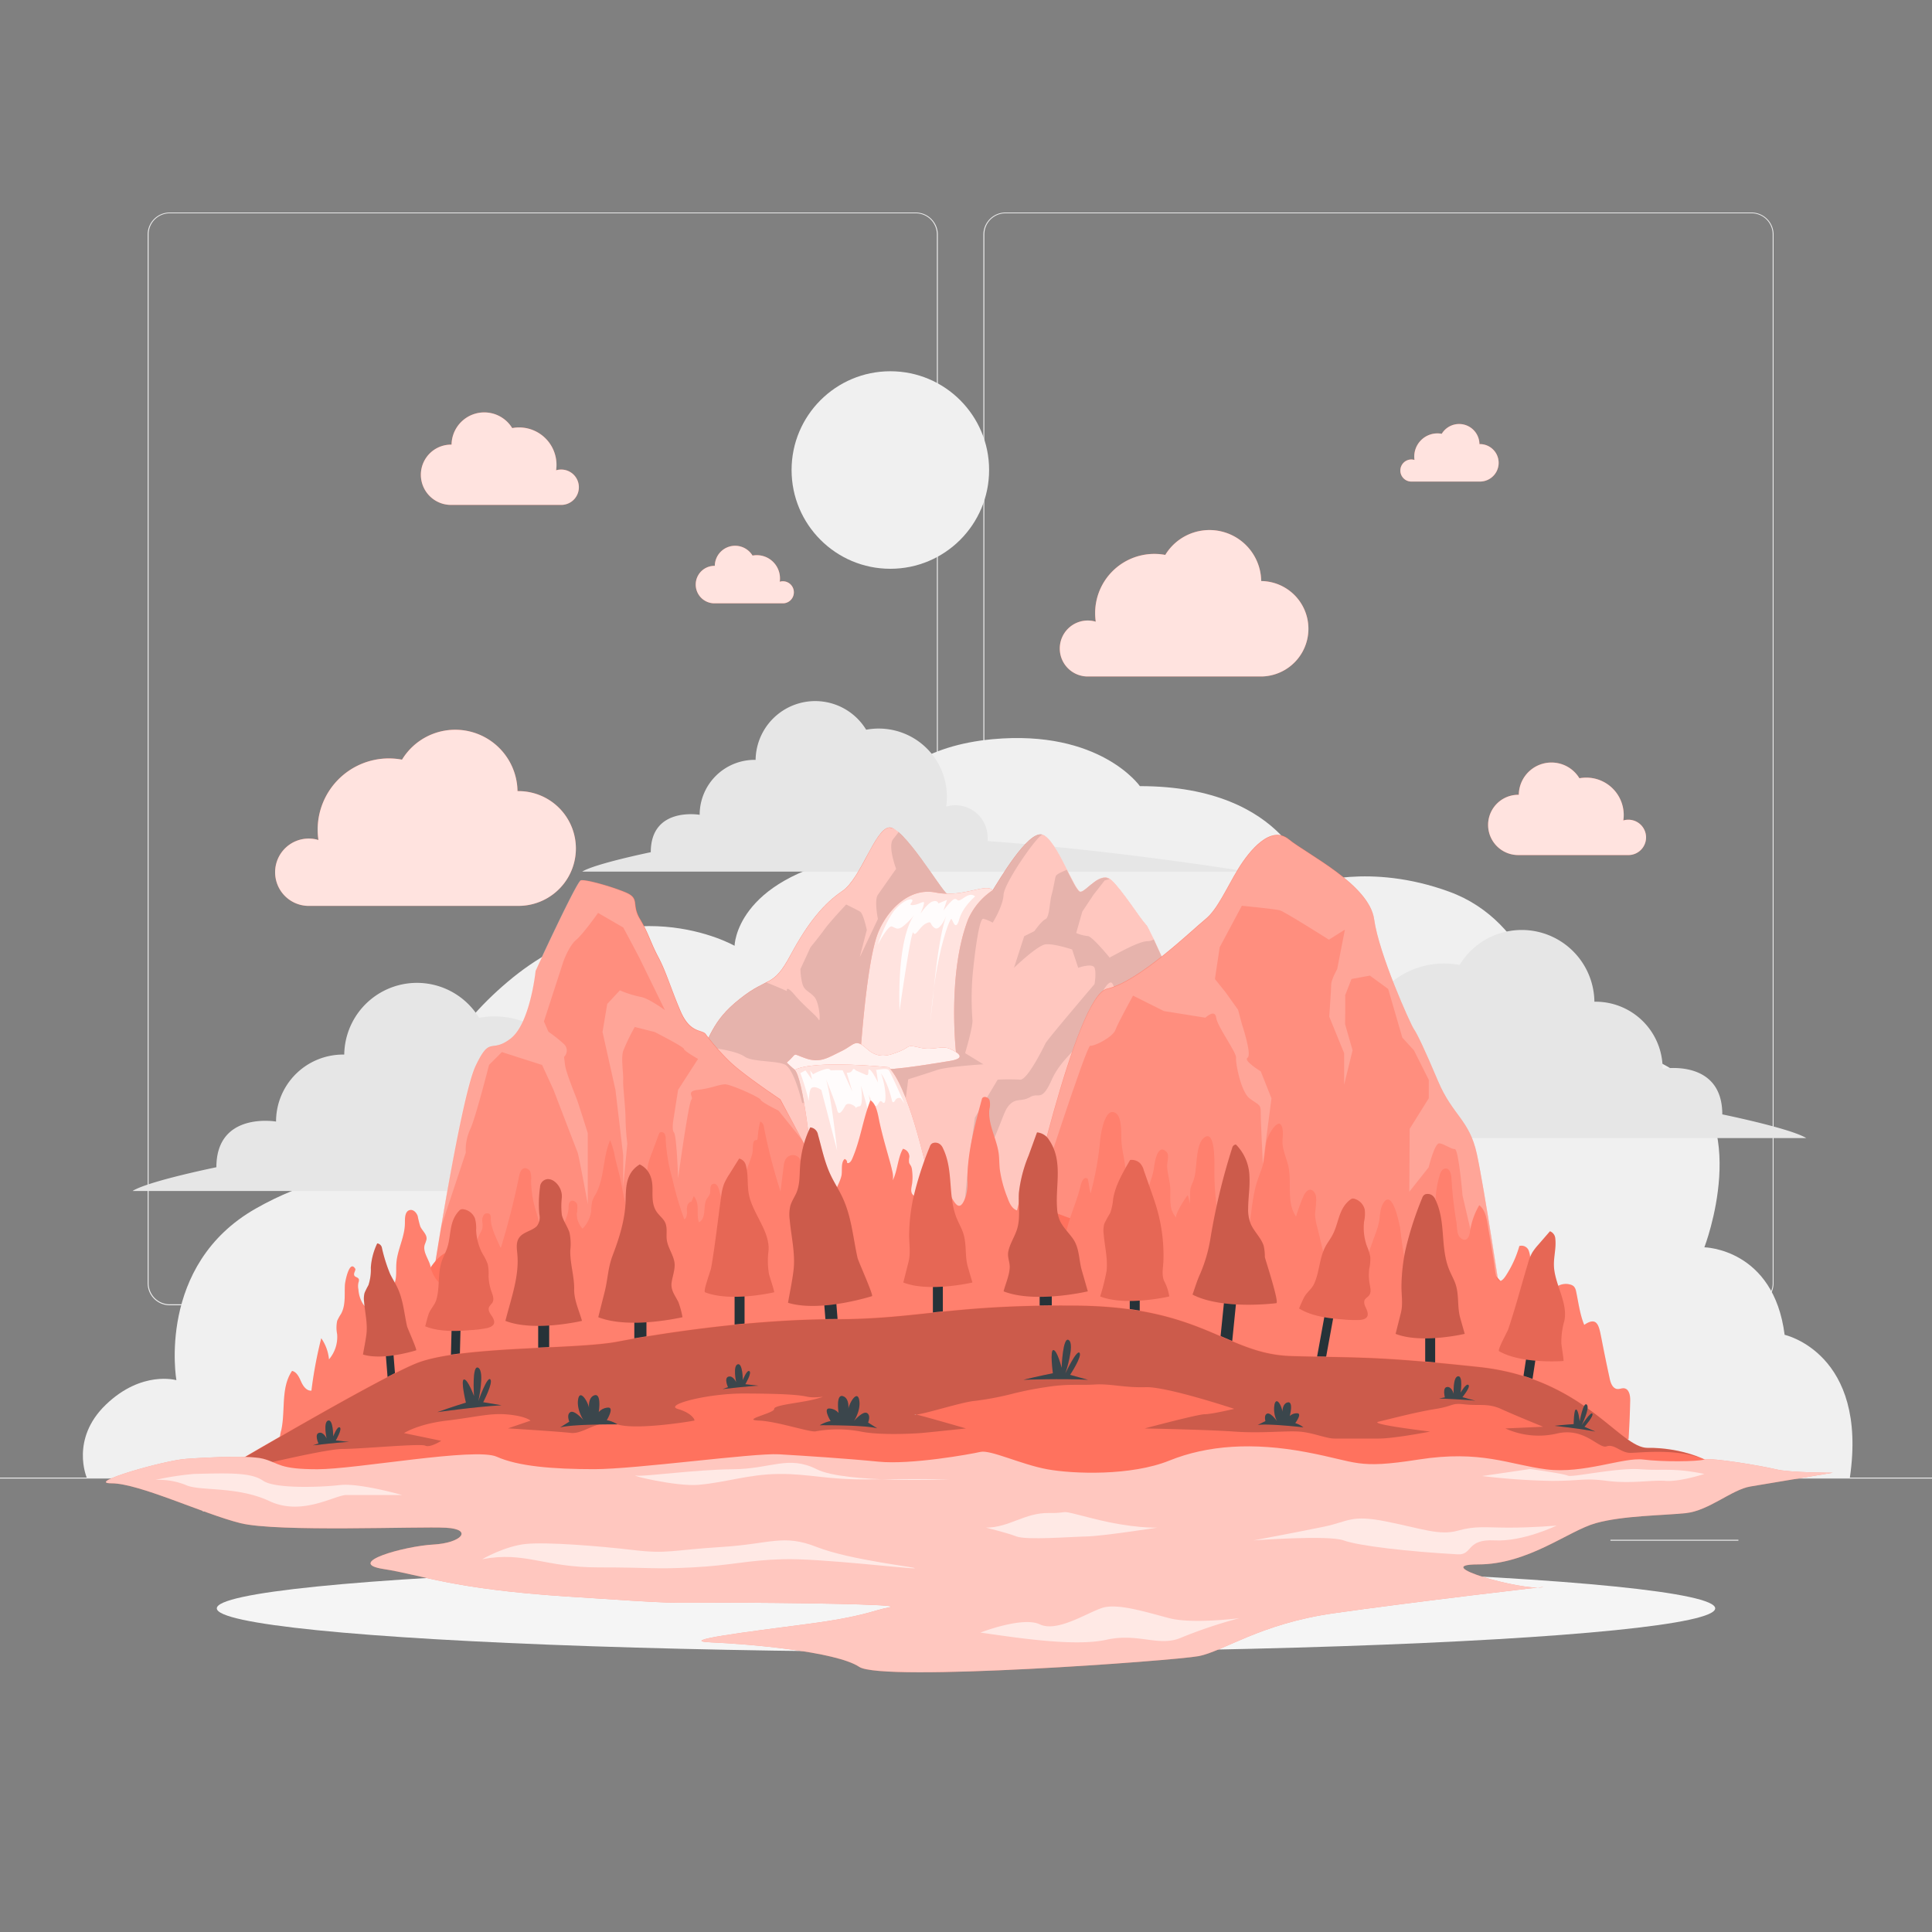 <svg xmlns="http://www.w3.org/2000/svg" viewBox="0 0 500 500"><rect x="0" y="0" width="500" height="500" fill="#808080" stroke="none"/><g id="freepik--background-complete--inject-34"><rect y="382.4" width="500" height="0.25" style="fill:#ebebeb"></rect><rect x="416.78" y="398.49" width="33.12" height="0.25" style="fill:#ebebeb"></rect><rect x="322.53" y="401.21" width="8.69" height="0.25" style="fill:#ebebeb"></rect><rect x="396.59" y="389.21" width="19.19" height="0.25" style="fill:#ebebeb"></rect><rect x="52.46" y="390.89" width="43.19" height="0.25" style="fill:#ebebeb"></rect><rect x="104.56" y="390.89" width="6.33" height="0.25" style="fill:#ebebeb"></rect><rect x="131.47" y="395.11" width="93.68" height="0.25" style="fill:#ebebeb"></rect><path d="M237,337.8H43.91a5.71,5.71,0,0,1-5.7-5.71V60.66A5.71,5.71,0,0,1,43.91,55H237a5.71,5.71,0,0,1,5.71,5.71V332.09A5.71,5.71,0,0,1,237,337.8ZM43.91,55.2a5.46,5.46,0,0,0-5.45,5.46V332.09a5.46,5.46,0,0,0,5.45,5.46H237a5.47,5.47,0,0,0,5.46-5.46V60.66A5.47,5.47,0,0,0,237,55.2Z" style="fill:#ebebeb"></path><path d="M453.31,337.8H260.21a5.72,5.72,0,0,1-5.71-5.71V60.66A5.72,5.72,0,0,1,260.21,55h193.1A5.71,5.71,0,0,1,459,60.66V332.09A5.71,5.71,0,0,1,453.31,337.8ZM260.21,55.2a5.47,5.47,0,0,0-5.46,5.46V332.09a5.47,5.47,0,0,0,5.46,5.46h193.1a5.47,5.47,0,0,0,5.46-5.46V60.66a5.47,5.47,0,0,0-5.46-5.46Z" style="fill:#ebebeb"></path><path d="M295,203.45c38.72,0,44,25.36,44,25.36s15.36-5.64,36.16,2,26.69,31.54,27.18,43.07c0,0,10.44-9.35,31,3.2s7.75,45.72,7.75,45.72,17.93.3,20.77,22.65c0,0,21.62,4.73,16.88,37H22.47s-4.37-10,4.94-18.94,18.24-6.32,18.24-6.32-5.24-29.81,20.6-44.45,41.47-6.22,41.47-6.22-6.5-27,23.75-52.5,58.64-9.25,58.64-9.25.18-17,30.47-23c0,0,1.51-27.27,36.33-30.47C284.73,188.75,295,203.45,295,203.45Z" style="fill:#f0f0f0"></path><path d="M445.73,288.4c0-14.49-15.44-11.81-15.44-11.81a17.35,17.35,0,0,0-17.35-17.35l-.31,0a18.81,18.81,0,0,0-34.89-9.51,21.48,21.48,0,0,0-25.5,21.16,21.42,21.42,0,0,0,.23,3.12,10.16,10.16,0,0,0-13.09,9.74,10.55,10.55,0,0,0,.07,1.13c-41.2,3-82,9.65-82,9.65h210C463.37,292,445.73,288.4,445.73,288.4Z" style="fill:#e6e6e6"></path><path d="M56,302.08c0-14.5,15.44-11.82,15.44-11.82a17.34,17.34,0,0,1,17.34-17.34h.31a18.82,18.82,0,0,1,34.9-9.51,21.53,21.53,0,0,1,25.5,21.16,21.42,21.42,0,0,1-.23,3.12,10.41,10.41,0,0,1,2.92-.43,10.17,10.17,0,0,1,10.17,10.17,10.57,10.57,0,0,1-.07,1.14c41.2,2.95,82,9.65,82,9.65H34.31C38.33,305.68,56,302.08,56,302.08Z" style="fill:#e6e6e6"></path><path d="M168.42,220.55c0-11.88,12.65-9.68,12.65-9.68a14.22,14.22,0,0,1,14.22-14.22h.26a15.43,15.43,0,0,1,28.61-7.8,17.39,17.39,0,0,1,3.25-.3,17.65,17.65,0,0,1,17.65,17.65,18,18,0,0,1-.19,2.56,8.25,8.25,0,0,1,2.4-.36,8.34,8.34,0,0,1,8.33,8.34c0,.32,0,.63,0,.93,33.77,2.42,67.22,7.91,67.22,7.91H150.66C154,223.51,168.42,220.55,168.42,220.55Z" style="fill:#e6e6e6"></path><circle cx="230.42" cy="121.64" r="25.56" style="fill:#f0f0f0"></circle></g><g id="freepik--Shadow--inject-34"><ellipse id="freepik--path--inject-34" cx="250" cy="416.24" rx="193.89" ry="11.32" style="fill:#f5f5f5"></ellipse></g><g id="freepik--Clouds--inject-34"><path d="M149.81,126.09a4.57,4.57,0,0,0-4.58-4.57,4.42,4.42,0,0,0-1.31.19,9.32,9.32,0,0,0,.1-1.4,9.68,9.68,0,0,0-9.68-9.69,9.43,9.43,0,0,0-1.78.17,8.47,8.47,0,0,0-15.7,4.28h-.14a7.8,7.8,0,1,0,0,15.6h28.64A4.56,4.56,0,0,0,149.81,126.09Z" style="fill:#FF725E"></path><path d="M426,216.71a4.58,4.58,0,0,0-4.57-4.57,4.79,4.79,0,0,0-1.32.19,9.13,9.13,0,0,0,.11-1.4,9.68,9.68,0,0,0-9.69-9.68,10.43,10.43,0,0,0-1.78.16,8.46,8.46,0,0,0-15.69,4.28h-.14a7.8,7.8,0,0,0,0,15.6h28.64A4.57,4.57,0,0,0,426,216.71Z" style="fill:#FF725E"></path><path d="M274.27,167.82a7.24,7.24,0,0,1,7.24-7.23,7.4,7.4,0,0,1,2.07.3,16.11,16.11,0,0,1-.16-2.22,15.32,15.32,0,0,1,15.32-15.32,15.52,15.52,0,0,1,2.83.26,13.39,13.39,0,0,1,24.83,6.77h.22a12.35,12.35,0,0,1,0,24.69H281.3A7.23,7.23,0,0,1,274.27,167.82Z" style="fill:#FF725E"></path><path d="M71.2,225.73a8.7,8.7,0,0,1,11.21-8.34,18.14,18.14,0,0,1-.2-2.67,18.43,18.43,0,0,1,18.44-18.44,18,18,0,0,1,3.39.32,16.12,16.12,0,0,1,29.89,8.14h.26a14.85,14.85,0,1,1,0,29.7H79.66A8.7,8.7,0,0,1,71.2,225.73Z" style="fill:#FF725E"></path><path d="M205.45,153.27a2.84,2.84,0,0,0-2.84-2.84,2.81,2.81,0,0,0-.82.12,4.94,4.94,0,0,0,.07-.87,6,6,0,0,0-6-6,6.74,6.74,0,0,0-1.11.1,5.26,5.26,0,0,0-9.76,2.66h-.09a4.85,4.85,0,0,0,0,9.7h17.81A2.84,2.84,0,0,0,205.45,153.27Z" style="fill:#FF725E"></path><path d="M362.41,121.76a2.86,2.86,0,0,1,2.85-2.85,2.75,2.75,0,0,1,.81.13,6.4,6.4,0,0,1-.06-.88,6,6,0,0,1,6-6,5.8,5.8,0,0,1,1.11.11,5.26,5.26,0,0,1,9.76,2.66H383a4.85,4.85,0,0,1,0,9.7h-17.8A2.85,2.85,0,0,1,362.41,121.76Z" style="fill:#FF725E"></path><g style="opacity:0.8;isolation:isolate"><path d="M149.81,126.09a4.57,4.57,0,0,0-4.58-4.57,4.42,4.42,0,0,0-1.31.19,9.32,9.32,0,0,0,.1-1.4,9.68,9.68,0,0,0-9.68-9.69,9.43,9.43,0,0,0-1.78.17,8.47,8.47,0,0,0-15.7,4.28h-.14a7.8,7.8,0,1,0,0,15.6h28.64A4.56,4.56,0,0,0,149.81,126.09Z" style="fill:#fff"></path><path d="M426,216.71a4.58,4.58,0,0,0-4.57-4.57,4.79,4.79,0,0,0-1.32.19,9.13,9.13,0,0,0,.11-1.4,9.68,9.68,0,0,0-9.69-9.68,10.43,10.43,0,0,0-1.78.16,8.46,8.46,0,0,0-15.69,4.28h-.14a7.8,7.8,0,0,0,0,15.6h28.64A4.57,4.57,0,0,0,426,216.71Z" style="fill:#fff"></path><path d="M274.27,167.82a7.24,7.24,0,0,1,7.24-7.23,7.4,7.4,0,0,1,2.07.3,16.11,16.11,0,0,1-.16-2.22,15.32,15.32,0,0,1,15.32-15.32,15.52,15.52,0,0,1,2.83.26,13.39,13.39,0,0,1,24.83,6.77h.22a12.35,12.35,0,0,1,0,24.69H281.3A7.23,7.23,0,0,1,274.27,167.82Z" style="fill:#fff"></path><path d="M71.2,225.73a8.7,8.7,0,0,1,11.21-8.34,18.14,18.14,0,0,1-.2-2.67,18.43,18.43,0,0,1,18.44-18.44,18,18,0,0,1,3.39.32,16.12,16.12,0,0,1,29.89,8.14h.26a14.85,14.85,0,1,1,0,29.7H79.66A8.7,8.7,0,0,1,71.2,225.73Z" style="fill:#fff"></path><path d="M205.45,153.27a2.84,2.84,0,0,0-2.84-2.84,2.81,2.81,0,0,0-.82.12,4.94,4.94,0,0,0,.07-.87,6,6,0,0,0-6-6,6.74,6.74,0,0,0-1.11.1,5.26,5.26,0,0,0-9.76,2.66h-.09a4.85,4.85,0,0,0,0,9.7h17.81A2.84,2.84,0,0,0,205.45,153.27Z" style="fill:#fff"></path><path d="M362.41,121.76a2.86,2.86,0,0,1,2.85-2.85,2.75,2.75,0,0,1,.81.13,6.4,6.4,0,0,1-.06-.88,6,6,0,0,1,6-6,5.8,5.8,0,0,1,1.11.11,5.26,5.26,0,0,1,9.76,2.66H383a4.85,4.85,0,0,1,0,9.7h-17.8A2.85,2.85,0,0,1,362.41,121.76Z" style="fill:#fff"></path></g></g><g id="freepik--Island--inject-34"><path d="M256.91,230.39c1.19-1.78,9.14-15.73,12.92-14.35s8.31,14.94,9.89,14.74,5.15-5.54,7.92-3,7.46,10,8.9,11.48,10.27,22.55,10.27,22.55,6.54,37.78,11.29,41.93,3.95,21.56,6.33,25.91,8.31,24.53,8.31,24.53H137.31s16.09-42.48,19.32-49,8.51-7.21,13.48-13.41,4.78-7.73,9.33-15.57,4.55-11.79,12.06-17.73,8.51-2.77,13.06-11.27,8.74-13.45,13.45-16.62,8.35-15.82,12-16.42,13.53,16.22,15.11,17.21S256.91,230.39,256.91,230.39Z" style="fill:#FF725E"></path><path d="M332.74,354.21H137.31s16.09-42.48,19.32-49c1.94-3.93,4.61-5.74,7.51-7.89a30.76,30.76,0,0,0,6-5.52c.39-.48.74-.93,1.07-1.36a40.5,40.5,0,0,0,4.15-6.54c1-2,2.09-4.19,4.11-7.67.95-1.64,1.71-3.11,2.37-4.46,2.51-5.12,3.75-8.57,9.69-13.27a33.82,33.82,0,0,1,6.79-4.21c2.2-1.13,3.64-2.15,6.27-7.06,4.55-8.51,8.74-13.45,13.45-16.62s8.35-15.82,12-16.42a3.64,3.64,0,0,1,2.52,1.2c4.44,3.8,11.3,15.2,12.59,16,1.58,1,11.8-1,11.8-1,1.19-1.78,9.14-15.73,12.92-14.35,2.09.77,4.4,5.23,6.31,9,1.57,3.11,2.87,5.79,3.58,5.7,1.51-.19,4.79-5,7.49-3.3a2.6,2.6,0,0,1,.43.33c2.77,2.57,7.46,10,8.9,11.48a24.18,24.18,0,0,1,2.06,3.84c3.07,6.49,8.21,18.71,8.21,18.71s6.54,37.78,11.29,41.93,3.95,21.56,6.33,25.91S332.74,354.21,332.74,354.21Z" style="fill:#fff;opacity:0.6;isolation:isolate"></path><path d="M269.83,216c-1.23,0-9.94,12.47-10.1,15.52s-2.82,7.26-2.82,7.26a10.49,10.49,0,0,0-2.41-1c-1.26-.32-2.57,12-2.84,15.19a74.86,74.86,0,0,0,0,10.87c.26,1.57-1.89,8.71-1.89,8.71l4.73,2.89s-9.35.58-12,1.48-7.45,2.4-7.45,2.4l-.62,4.81-26.83,1.33s-2.07-9-4.57-10-8.36-.62-10.31-2-7.05-2.08-7.05-2.08l-3.27,2.08s-.23-.67-.56-1.72c2.51-5.12,3.75-8.57,9.69-13.27a33.82,33.82,0,0,1,6.79-4.21c2.9,1.11,5.32,2.23,5.32,2.23s-.37-1.84,2.08,1.06,5.62,5.3,6.15,6.34.26-4.23-1.06-5.81-2.72-1.59-3.21-3.7a16.07,16.07,0,0,1-.44-3.61l2.6-5.62s2.37-2.9,3.69-4.74,5.54-6.33,5.54-6.33,2.71,1.32,3.59,1.84,1.75,4.75,1.75,4.75l-1.83,7.06,4.7-9.9s-1-4.84,0-6.27,4.71-6.71,4.71-6.71-2.2-5.81-.79-7.65l1.43-1.84c4.44,3.8,11.3,15.2,12.59,16,1.58,1,11.8-1,11.8-1C258.1,228.61,266.05,214.66,269.83,216Z" style="opacity:0.1;isolation:isolate"></path><path d="M171.18,290.41a40.5,40.5,0,0,0,4.15-6.54c.94,2.58,3,4.8,3.8,7.9s.53,9.58.53,9.58l-3-5.15a9.39,9.39,0,0,0-3.83-4.43A4.39,4.39,0,0,1,171.18,290.41Z" style="opacity:0.1;isolation:isolate"></path><path d="M332.74,354.21H137.31s16.09-42.48,19.32-49c1.94-3.93,4.61-5.74,7.51-7.89,0,1.42,0,3.4,0,4.06.06,1.07-.59,2.35,0,3.83s1.57,18.31,1.57,18.31l5.26-8.62s3.92-1.41,5.17-1.95,3,3.71,4.55,5.77,2.11,6.38,2.91,10.86,3.69,5.54,4.22,8.12,7.91,6.38,9.49,6.78,5.8-.66,8.36-.8.87-4.34,1.88-7,3-31.51,3-31.51h29.16S244,323,244.09,323.49,252.36,338,252.36,338l4.55,2.33s18.22-7.33,18.75-8.13,6.33-8.43,6.6-10.35,6.85-13.38,7.64-12.81,5-2.94,11.08-6.84,6.06-4.28,6.33-4.41.79-16.22,1.31-17-4.21-9.76-6-11.87-5.32-9.76-7.65-12.66-2.95,0-5.06.53-1.32-4.22-3.43-1.85-4.74,10.82-4.94,12.62-6.66,5.84-9.33,11.84-3.4,3.23-5.54,4.49-3.4.33-5,1.65-1.84,3.16-4.22,8.7a39.16,39.16,0,0,0-3,15.76,30.73,30.73,0,0,1-2.14,10.18l-2.59-9.87.88-8.93,1.71-12.15,5.89-9.82a54.8,54.8,0,0,1,5.8,0c1.85.2,6.07-8.37,6.58-9.41s12.68-15.31,12.68-15.31.53-2.9,0-4.22-4.22,0-4.22,0l-1.58-4.75s-4.75-1.58-6.88-1.32-8.16,6.07-8.16,6.07l2.64-8.18,2.64-1.32s1.84-2.63,2.88-3.1,1.07-4.54,1.57-6.27.82-4.08,1.09-4.87c.16-.48,1.68-1.15,2.85-1.61,1.57,3.11,2.87,5.79,3.58,5.7,1.51-.19,4.79-5,7.49-3.3l-1.26.33L283,231.56l-2.9,4.36-1.58,5.54a10.23,10.23,0,0,0,3,.79c1.12,0,5.73,5.67,5.73,5.67v-.19c0,.19,7.12-4.16,9.76-4.16a3.37,3.37,0,0,0,1.58-.44c3.07,6.49,8.21,18.71,8.21,18.71s6.54,37.78,11.29,41.93,3.95,21.56,6.33,25.91S332.74,354.21,332.74,354.21Z" style="opacity:0.1;isolation:isolate"></path><path d="M256.91,230.39c-1.77-1.94-7.65,2-14.77.59s-12.83,5-15,10.68c-3.16,8.34-4.7,34.54-4.7,34.54l25-3.6s-2.37-20.65,3.15-34.77A17.66,17.66,0,0,1,256.91,230.39Z" style="fill:#FF725E"></path><path d="M256.91,230.39c-1.77-1.94-7.65,2-14.77.59s-12.83,5-15,10.68c-3.16,8.34-4.7,34.54-4.7,34.54l25-3.6s-2.37-20.65,3.15-34.77A17.66,17.66,0,0,1,256.91,230.39Z" style="fill:#fff;opacity:0.8;isolation:isolate"></path><path d="M252.36,232s-3.16,2.62-4.09,5.86-1.58.59-2,0-3.56,8-4.88,20.38,0,.66,0,.66,1.37-16.88,3.69-22.29c0,0-1.72,4.49-3.17,3.56s-.55-2-2.25-1.18-2.76,3.69-3.28,2.37-3.57,20.18-3.57,20.18-.92-18.2,3.83-24.8a16.84,16.84,0,0,1-3.17,3.17c-1.31.79-1.58.26-2.63-.13s-3.7,4.74-3.7,4.74,2.24-6.54,4.49-9.09,4.22-3,4.48-2.51-1.19,1.32,0,1.32,2.38-.79,2.9-.79-.79,3-.79,3,1.85-2.77,3.17-3.16,1.45.52,1.45.52l2.24-.92-.92,2.77s2.11-2.9,2.9-3,.52.66,1.45.26S251,230.79,252.36,232Z" style="fill:#fff;opacity:0.9;isolation:isolate"></path><path d="M203.61,275c3-2.56,1-2.46,4.87-1.11s5.87-.23,9.26-1.84,3.52-3.45,6.59-.63,5.89,1.71,8.61.62,1.51-1.78,5.06-.92,5.6-.67,7.83.33,4.46,2.46-.23,3.16-17.56,3.14-22,1.83-17.13,1-17.88.43S203.61,275,203.61,275Z" style="fill:#FF725E"></path><path d="M203.61,275c3-2.56,1-2.46,4.87-1.11s5.87-.23,9.26-1.84,3.52-3.45,6.59-.63,5.89,1.71,8.61.62,1.51-1.78,5.06-.92,5.6-.67,7.83.33,4.46,2.46-.23,3.16-17.56,3.14-22,1.83-17.13,1-17.88.43S203.61,275,203.61,275Z" style="fill:#fff;opacity:0.9;isolation:isolate"></path><path d="M230,276.2s-19.05-2-24.31.67c4.21,4.75,8.09,67.58,8.09,67.58h33.7S239.42,285.82,230,276.2Z" style="fill:#FF725E"></path><path d="M230,276.2s-19.05-2-24.31.67c4.21,4.75,8.09,67.58,8.09,67.58h33.7S239.42,285.82,230,276.2Z" style="fill:#fff;opacity:0.8;isolation:isolate"></path><path d="M207.13,277.73a59.75,59.75,0,0,1,2,6.45c.39,2.12,0-2,.92-2.63s2.51.53,2.51.53l4.09,15.69s-1.4-13.32-2.85-18.4c0,0,2.45,6,2.85,7.85s1.45.13,2.11-1.06,2.75.14,2.69.53-.06-.26,1-.39.39-5.28.39-5.28a125.17,125.17,0,0,1,3.77,16s-.56-6.89-1.79-13.72c0,0,1.07,2.77,1.79,2.9s.85-1.58,1.51-1.18,0,.39.66.39.52-4.22-.79-7.64c0,0,1.71,2.11,2.9,7.25,0,0,.27.66.79-.27a1.15,1.15,0,0,1,1.45-.53l.92,1.33s-3.42-7.72-4-8.54-3.61.11-3.41-.16.58,3.29.58,3.29-1.31-2.77-2.11-3.3.13,1.85-1.05,1.32L221.43,277s-.45-.77-.85,0-1.45.62-1.45.62l1.45,4.88-2.5-5.5a22.53,22.53,0,0,0-2.77,0c-.66.1-.29-.54-1.53-.35a13.57,13.57,0,0,0-3.35,1.37l-.79-1,.52,2.4-1.71-2.4Z" style="fill:#fff;opacity:0.9;isolation:isolate"></path><path d="M130.8,354.21s8.24-10.42,14.84-11.47,9.38,3.11,15.24,2.74,7.44,1.08,12.71-3.34,11.34-3.48,14.51-.91,1.58,5.72,9.23,3.22,7.91-5.24,12.4-4.14,5.8,4.14,8.7,4.14,3.15-2.11,6.72-2.31,4.88-1.94,7,.18,6.66-.49,7.55-1.09,6.69,1,8.67,1.91,3.72-1.59,6.14-1,7.18,1.38,9.55,2.31,3.43,2.76,11.87,0,15.3-4.6,20.31-1.31,2.37,5.29,10,3.24,8.14-5.51,13.17-2.73,3.45,7.66,9.78,5.62,13.49,2.17,14.79,4.94,5,4,6.83,6.42a10.19,10.19,0,0,1,2.11,4H118.05s3.84-5.57,6.74-6.35S130.8,354.21,130.8,354.21Z" style="fill:#fff"></path><path d="M222.55,322.9l-20.61-38.41s-9.44-6.29-13-9.7a58.88,58.88,0,0,1-6.33-7.21c-1-1.22-4-.12-6.47-5.89s-3.73-10.22-5.75-14-2.48-6.1-4.75-9.89.12-5.26-3.7-6.86-10.52-3.45-11.6-3.11-11.73,23.44-11.73,23.44-1.39,13.64-6.53,17.56-5.16-1-9,7S112,330.93,112,330.93l86.63-2Z" style="fill:#FF725E"></path><path d="M222.55,322.89l-23.89,6-86.61,2s.85-5.73,2.13-13.54c2.4-14.57,6.27-36.36,8.81-41.55,3.89-8,3.91-3.09,9-7s6.54-17.55,6.54-17.55,10.65-23.1,11.73-23.44,7.79,1.5,11.61,3.11,1.42,3.08,3.69,6.86,2.73,6.12,4.75,9.89,3.32,8.21,5.75,14,5.43,4.67,6.47,5.89a59.14,59.14,0,0,0,6.34,7.21c3.59,3.41,13,9.7,13,9.7L207.57,295Z" style="fill:#fff;opacity:0.2;isolation:isolate"></path><path d="M207.57,295l-6.08-7.57s-4.51-2.21-4.63-2.81-7.7-4-9.21-4-3.71,1.08-7,1.43-1,1.82-1.73,2.57-3.43,20.33-3.43,20.33-.36-11.08-1.07-11.87,0-4.08,0-4.19,1.07-6.84,1.07-6.84l5.16-8s-3.62-2.05-3.65-2.59-7.56-4.37-7.56-4.37l-5.16-1.31a50.91,50.91,0,0,0-3,6.22c-.61,1.88.11,5.94,0,7.52s.59,6.8.61,9.94a61.41,61.41,0,0,0,.46,6.51l-1.07,11.22v-8.22l-2-16.9-3.35-15,1.22-7.25,3.27-3.52a27.63,27.63,0,0,0,5.31,1.68c2.1.33,6.09,3.26,6.35,3.44-.21-.44-5.69-11.64-6.35-13s-4.43-8.38-4.43-8.38l-6.52-3.78s-3.8,5.41-5.69,7-3.32,5.67-3.32,5.67l-5,15.41,1.16,2.66a40.22,40.22,0,0,1,4.05,3.23,2.29,2.29,0,0,1,0,3.3l.24,2c.24,2,2.61,7.74,3.08,9s2.82,8.73,2.82,8.73v18.38s-2.34-12.73-2.66-13.47S143.23,282,143.23,282l-2.94-6.39-10.41-3.33-3.32,3.33s-3.55,14-4.92,16.77a12.56,12.56,0,0,0-1.09,5.91l-6.37,19.16c2.4-14.57,6.27-36.36,8.81-41.55,3.89-8,3.91-3.09,9-7s6.54-17.55,6.54-17.55,10.65-23.1,11.73-23.44,7.79,1.5,11.61,3.11,1.42,3.08,3.69,6.86,2.73,6.12,4.75,9.89,3.32,8.21,5.75,14,5.43,4.67,6.47,5.89a59.14,59.14,0,0,0,6.34,7.21c3.59,3.41,13,9.7,13,9.7Z" style="fill:#fff;opacity:0.2;isolation:isolate"></path><path d="M265.11,318s13.11-60.32,21.38-62.12,22.34-15.52,25.45-18,5.57-8.25,8.48-13,8.43-11.52,13.13-7.68,20.84,11.71,22.08,20.73S365,265,365.89,266.3s2.57,4.75,6.3,13.56,8.08,9.94,10,18.73,6.29,37.76,6.29,37.76h-40.7Z" style="fill:#FF725E"></path><path d="M388.52,336.36h-40.7l-82.08-18.19-.63-.13s13.11-60.32,21.38-62.12,22.34-15.51,25.45-18,5.57-8.25,8.48-13,8.43-11.52,13.12-7.68,20.84,11.71,22.08,20.72S365,265,365.89,266.29s2.57,4.76,6.3,13.58,8.08,9.93,10,18.73S388.52,336.36,388.52,336.36Z" style="fill:#fff;opacity:0.2;isolation:isolate"></path><path d="M388.52,336.36h-2.46L382.73,326,381,320.12l-2.5-10.73s-1-12-2-12-2.79-1.38-4-1.5-2.77,6.22-2.77,6.22l-5,6.31.09-16.28,4.94-7.91v-4.78l-3.84-7.63-3-3.29-3.67-12.6-4.72-3.44-4.76.87s-1.56,4-1.66,4.25c.1-.25,0,7.45,0,7.45l1.94,6.76-2.19,8.91v-8.17L344,263.09s.51-7,.51-8.28,1.55-4,1.55-4l2-10.22-4.14,2.6s-11.49-7.28-12.73-7.61-9.8-1.17-9.8-1.17l-5.73,10.73-1.24,8.23,2.73,3.4,3.26,4.56,1,3.74s2.65,7.91,1.46,8.67,3.41,3.52,3.41,3.52l2.78,7-2.23,17s-.59-11.34-.55-13.45-.66-1.84-2.89-3.54-3.67-9.1-3.5-10.5-4.83-8-5.14-10.39-2.8,0-2.8,0l-10.72-1.71-8-4s-3.91,7.08-4.58,8.91-5.54,4.29-6.49,4.05-13.4,38.42-16.38,47.61l-.63-.13s13.11-60.32,21.38-62.12,22.34-15.51,25.45-18,5.57-8.25,8.48-13,8.43-11.52,13.12-7.68,20.84,11.71,22.08,20.72S365,265,365.89,266.29s2.57,4.76,6.3,13.58,8.08,9.93,10,18.73S388.52,336.36,388.52,336.36Z" style="fill:#fff;opacity:0.2;isolation:isolate"></path><path d="M107.72,336.43s3.32-12.81,10.33-12.94,17.65-.8,19.26-1.66,8.56-1.13,10.42-.6-2.29,3.74,7.1,2.93a71.83,71.83,0,0,0,21.8-5.47,12.18,12.18,0,0,1,10.94.5c3.17,1.79,8.84,3.09,11.15,2s15.73-3.54,18.92-2.54,1.33,3.19,9.53,4.8,11.22,2.13,16.92,0,6.52-3.2,12.82-4.3,6.56-6.3,12.92-5.81,7.15,3.8,11.7.95,1.45-3.87,3.2-4.15,6.84-6.8,10.23-3.93,10.09,13.28,13.66,15.58,15.42,7.44,18.2,5.87,7.13-4,11.08-1.79-5,4.94,9.39,2.77S362.43,325.5,366,326s1.35.88,5.42,2.67,6.86,3.66,9.61,2.14,3.83-3.22,6.66,0,6.46,7,8.56,10.83S405,356.58,405,356.58l1.18,4.81H97.37s1.44-11.59,4.09-15.91S107.72,336.43,107.72,336.43Z" style="fill:#FF725E"></path><path d="M410,342.88l0,0c3.49-2.41,3.84.5,4.45,3.48q1,5.18,2.12,10.34c.24,1.2.77,2.66,2,2.78.59.05,1.18-.27,1.77-.18,1.27.18,1.58,1.86,1.55,3.14q-.1,5-.42,10c0,.22-6.09-.46-6.88-.31a19.58,19.58,0,0,1-8.37-.47c-14.71-3.39-29.93-3.58-45-3.76-75.87-.91-151.94-1.81-227.38,6.21-11,1.16-21.88,2.52-32.85,3.4-2.81.23-5.86.45-8.57-.47-2.39-.81-5.35-4-8-2.29-.36.22-.65.53-1,.75a4.83,4.83,0,0,1-1.44.5,13.7,13.7,0,0,1-5.68.47c-1.87-.38-3.68-1.8-3.87-3.71a8.61,8.61,0,0,1,.37-2.65c1.11-5.13-.17-11,2.79-15.32,1.23.29,1.83,1.64,2.34,2.79s1.42,2.43,2.67,2.32a109.4,109.4,0,0,1,2.54-13.56,11.4,11.4,0,0,1,2,5.47,8.93,8.93,0,0,0,2.12-6.49,8.82,8.82,0,0,1,0-3.47,11.8,11.8,0,0,1,1-1.81c1.25-2.28.86-4.94,1-7.42,0-.59.59-3.71,1.44-4.62.36-.39.77-.39,1.22.33.25.4-.52,1.13-.22,1.78.22.47,1.07.42,1.19,1.07a1.7,1.7,0,0,1-.13.76,4.16,4.16,0,0,0,0,1.79,7.93,7.93,0,0,0,1.29,3.89,5.62,5.62,0,0,1,.56.75,6.9,6.9,0,0,1,.3.75c1.78,4.57,6.2,2.55,6.44-1.61a18.15,18.15,0,0,1,.08-3.69c.17-.6.49-1.15.7-1.74.6-1.65.32-3.47.46-5.22.27-3.54,2.22-6.82,2.2-10.37,0-1.3,0-3.07,1.31-3.33.91-.18,1.7.69,2,1.56a26.21,26.21,0,0,0,.66,2.68c.52,1.14,1.77,2.06,1.63,3.31a8.75,8.75,0,0,1-.47,1.39c-.62,2.07,1.32,4,1.6,6.16a8.43,8.43,0,0,0,2.5,4.05c2.46,2.38,2.24-.5,2.62-2.63.44-2.45,2.52-4.56,2.26-7a1.35,1.35,0,0,1,.07-.87c.64-1,3.4,5.83,3.94,6.05a8.5,8.5,0,0,0,.11-3,11.36,11.36,0,0,1,1.31-5.8,4.89,4.89,0,0,0,.5-1.09,5.31,5.31,0,0,0,0-1.78,2.61,2.61,0,0,1,.36-1.72,1.08,1.08,0,0,1,1.56-.23c.42.44.22,1.14.28,1.74.22,2.31,1.68,5,2.56,7.1q2.84-9.22,4.76-18.68c.18-.88.53-1.94,1.41-2.07a1.54,1.54,0,0,1,1.54,1.14,5.46,5.46,0,0,1,.13,2.06,28.06,28.06,0,0,0,1.37,8.24l3.33,12.31a2.42,2.42,0,0,0,2-2,22.6,22.6,0,0,0,.26-3c.36-3,2.62-5.48,2.77-8.47,0-.66,0-1.46.6-1.78s1.47.29,1.63,1a7.56,7.56,0,0,1-.12,2.22,5.6,5.6,0,0,0,1.49,3.94A8.05,8.05,0,0,0,153,313.5a14.86,14.86,0,0,1,.26-2.59,8.81,8.81,0,0,1,.9-1.82c2.34-4.25,1.83-9.54,3.74-14a23,23,0,0,1,1.09,3.52c.32,1.84.87,3.66,1.3,5.48.85,3.55,1.3,7.75,2.76,11.06,2.84-1.47,4-7.63,4.32-10.53a29.65,29.65,0,0,1,.34-3.13,17.92,17.92,0,0,1,.8-2.55l2-5.39a1.35,1.35,0,0,1,.17-.34c.32-.4,1-.22,1.3.2a2.65,2.65,0,0,1,.29,1.48A45.94,45.94,0,0,0,174,305.08a84.48,84.48,0,0,0,3.09,10.51c.77-.46.72-1.56.68-2.46s.27-2.05,1.15-2.11a12.41,12.41,0,0,0,.61-1.46c1.74,2.11.54,4.53,1.36,6.77,2.09-1.1.94-4.37,2.07-6.14a5.75,5.75,0,0,0,.77-1.21c.21-.63-.11-2.14.64-2.5,1.21-.58,1.67,1.2,1.86,2a10.65,10.65,0,0,0,3.26,5.45c1.66-.91,1.69-3.21,2-5.07.26-1.43.84-2.78,1.17-4.2.5-2.12,1.44-3.89,2-5.93.27-1,.08-2,.32-3a.82.82,0,0,1,.45-.62c.15-.05.32,0,.46-.1a.58.58,0,0,0,.2-.46,23.17,23.17,0,0,1,.66-4.27,1.59,1.59,0,0,1,.94,1.42A142.72,142.72,0,0,0,202,308.38l.81-6.49a4.62,4.62,0,0,1,.47-1.8,2.18,2.18,0,0,1,3.46-.5c1,1.22.82,3.47,1,4.93.35,2.39,1.21,3.16,2.44,5.08a10.07,10.07,0,0,1,.72,2.51,4,4,0,0,0,3.29,2.72,1,1,0,0,0,.52,0,.92.92,0,0,0,.41-.44c.51-1,.24-2.23.3-3.36.13-2.32,1.7-4.3,2.3-6.55.39-1.42-.23-3.51.87-4.54a.94.94,0,0,1,.63,1c.49.28,1-.33,1.24-.84,2.23-4.95,2.84-10.45,4.81-15.32,1.62.9,2,4.07,2.35,5.66.59,2.66,1.26,5.13,2,7.75l.39,1.4c.32,1.11.63,2.22.87,3.34a6.37,6.37,0,0,1,.18,2.53c1.23-2.5,1.3-5.92,2.63-8.15a2.11,2.11,0,0,1,1.65,2.12,4.17,4.17,0,0,0-.06,1.53,6.32,6.32,0,0,0,.47.79,3.32,3.32,0,0,1,.3,1.24,13.34,13.34,0,0,1,0,3.34c-.16,1-.49,2.13.18,2.86.2.21.46.36.65.57a3,3,0,0,1,.52,1.35,10.85,10.85,0,0,0,1.88,4.08l2.79-7.49a2.85,2.85,0,0,1,1-1.57c2.35-1.31,4.38,11.18,6.93,3.3a13.19,13.19,0,0,0,.36-4.07c0-7.17,1.92-14.17,3.8-21.08.39-.7,1.57-.37,1.9.36a4.49,4.49,0,0,1,0,2.36c-.46,3.95,1.9,7.66,2.41,11.6.16,1.3.13,2.61.26,3.9a31.48,31.48,0,0,0,2,7.47c.48,1.34,1.13,2.85,2.48,3.29l2.25-9.4c.1-.43,3.43,2.78,3.57,3,1.7,3,.34,6.77,2.65,9.13,1.86,1.9,1,5.47,2.92,7.28a4.12,4.12,0,0,0,1-2.69c.69-4.7,2.93-9,4.05-13.65.21-.85.72-2.56,1.81-1.9.2.13.51,3.28.8,3.83a83.66,83.66,0,0,0,2.52-14.26c.17-1.39,1.25-8.31,4-6.5,1.69,1.12,1.32,5.68,1.45,7.39.2,2.75,1,5.21,1.1,8a39.22,39.22,0,0,0,1.24,7.81,19.86,19.86,0,0,0,2.07,6,2.38,2.38,0,0,0,1.41-1.69,9.58,9.58,0,0,0,.17-2.28,18.81,18.81,0,0,1,.63-4.71c.58-2.22,1.57-4.35,1.84-6.64.14-1.16.93-6.3,3.25-3.8.72.77.07,2.63.1,3.55.08,2.07.78,4.06.84,6.14,0,1.29-.07,2.57.07,3.85a5.58,5.58,0,0,0,1.5,3.45c-.6-.61,2.38-5.28,2.92-5.82a7.38,7.38,0,0,1,.47,2.21c.32-1.42,0-3,.36-4.35a13.55,13.55,0,0,1,.61-1.48,11.84,11.84,0,0,0,.59-2.65c.32-2.16.32-6.86,2-8.44,3.17-3,2.89,6.43,2.87,8.06A70.27,70.27,0,0,0,318.1,326c.22.67.65,1.47,1.36,1.4.48,0,.81-.49,1.06-.9,3.68-6.24,2.64-14.16,4.92-21,.49-1.47,1.13-2.89,1.49-4.4.45-1.86.47-3.8.85-5.68s3.72-7.51,4.2-2.68c.09.91-.09,1.82-.09,2.73,0,2.2,1.07,4.23,1.53,6.38.94,4.36-.54,9.41,2,13a51.59,51.59,0,0,1,1.91-5.26c.66-1.55,2-2.5,3-.71.67,1.22,0,4.23,0,5.6A16.74,16.74,0,0,0,341,318q1.5,6.24,3,12.47c.8.17,1.16-1,1.23-1.77a13.54,13.54,0,0,1,3-7.38c1-1.17,4.15,8,6.3,2,.45-1.26.91-2.53,1.37-3.8a21.34,21.34,0,0,0,1-3.31c.3-1.63.24-3.4,1.1-4.81,2.29-3.8,4,4.75,4.32,6.24.35,2,1.4,16.71,5.06,12.28,1-1.27.86-3.44,1.16-5,.53-2.68.52-5.64,1.37-8.24.35-1.06.89-2,1.19-3.11a19.71,19.71,0,0,0,.47-3.91,27.94,27.94,0,0,1,1-5.44c.23-.83.71-1.81,1.57-1.81,1.05,0,1.41,1.38,1.48,2.43a105.44,105.44,0,0,0,1.29,11.49c.19,1.11.05,3,.89,3.86,1.39,1.43,2.38.38,2.61-1.28a18.78,18.78,0,0,1,2.43-7c1.47,1.18,1.87,3.21,2.17,5.08.62,3.81,1.37,7.63,1.86,11.46.31,2.49.94,4.39,2.68,1.94a27.84,27.84,0,0,0,3.66-7.92,2,2,0,0,1,2.34,1,5.7,5.7,0,0,1,.43,2.75c0,2.82-.05,5.63-.08,8.44,0,1.56.3,3.57,1.83,3.89a2.71,2.71,0,0,0,2.68-1.62,30,30,0,0,1,1.48-3,4.22,4.22,0,0,1,4.62-1.45,2,2,0,0,1,.87.52,2.77,2.77,0,0,1,.5,1.15C408.49,337,408.9,340.31,410,342.88Z" style="fill:#FF725E"></path><path d="M410,342.88l0,0c3.49-2.41,3.84.5,4.45,3.48q1,5.18,2.12,10.34c.24,1.2.77,2.66,2,2.78.59.05,1.18-.27,1.77-.18,1.27.18,1.58,1.86,1.55,3.14q-.1,5-.42,10c0,.22-6.09-.46-6.88-.31a19.58,19.58,0,0,1-8.37-.47c-14.71-3.39-29.93-3.58-45-3.76-75.87-.91-151.94-1.81-227.38,6.21-11,1.16-21.88,2.52-32.85,3.4-2.81.23-5.86.45-8.57-.47-2.39-.81-5.35-4-8-2.29-.36.22-.65.53-1,.75a4.83,4.83,0,0,1-1.44.5,13.7,13.7,0,0,1-5.68.47c-1.87-.38-3.68-1.8-3.87-3.71a8.61,8.61,0,0,1,.37-2.65c1.11-5.13-.17-11,2.79-15.32,1.23.29,1.83,1.64,2.34,2.79s1.42,2.43,2.67,2.32a109.4,109.4,0,0,1,2.54-13.56,11.4,11.4,0,0,1,2,5.47,8.93,8.93,0,0,0,2.12-6.49,8.82,8.82,0,0,1,0-3.47,11.8,11.8,0,0,1,1-1.81c1.25-2.28.86-4.94,1-7.42,0-.59.59-3.71,1.44-4.62.36-.39.77-.39,1.22.33.25.4-.52,1.13-.22,1.78.22.47,1.07.42,1.19,1.07a1.7,1.7,0,0,1-.13.76,4.16,4.16,0,0,0,0,1.79,7.93,7.93,0,0,0,1.29,3.89,5.62,5.62,0,0,1,.56.75,6.9,6.9,0,0,1,.3.75c1.78,4.57,6.2,2.55,6.44-1.61a18.15,18.15,0,0,1,.08-3.69c.17-.6.49-1.15.7-1.74.6-1.65.32-3.47.46-5.22.27-3.54,2.22-6.82,2.2-10.37,0-1.3,0-3.07,1.31-3.33.91-.18,1.7.69,2,1.56a26.21,26.21,0,0,0,.66,2.68c.52,1.14,1.77,2.06,1.63,3.31a8.75,8.75,0,0,1-.47,1.39c-.62,2.07,1.32,4,1.6,6.16a8.43,8.43,0,0,0,2.5,4.05c2.46,2.38,2.24-.5,2.62-2.63.44-2.45,2.52-4.56,2.26-7a1.35,1.35,0,0,1,.07-.87c.64-1,3.4,5.83,3.94,6.05a8.5,8.5,0,0,0,.11-3,11.36,11.36,0,0,1,1.31-5.8,4.89,4.89,0,0,0,.5-1.09,5.31,5.31,0,0,0,0-1.78,2.61,2.61,0,0,1,.36-1.72,1.08,1.08,0,0,1,1.56-.23c.42.44.22,1.14.28,1.74.22,2.31,1.68,5,2.56,7.1q2.84-9.22,4.76-18.68c.18-.88.53-1.94,1.41-2.07a1.54,1.54,0,0,1,1.54,1.14,5.46,5.46,0,0,1,.13,2.06,28.06,28.06,0,0,0,1.37,8.24l3.33,12.31a2.42,2.42,0,0,0,2-2,22.6,22.6,0,0,0,.26-3c.36-3,2.62-5.48,2.77-8.47,0-.66,0-1.46.6-1.78s1.47.29,1.63,1a7.56,7.56,0,0,1-.12,2.22,5.6,5.6,0,0,0,1.49,3.94A8.05,8.05,0,0,0,153,313.5a14.86,14.86,0,0,1,.26-2.59,8.81,8.81,0,0,1,.9-1.82c2.34-4.25,1.83-9.54,3.74-14a23,23,0,0,1,1.09,3.52c.32,1.84.87,3.66,1.3,5.48.85,3.55,1.3,7.75,2.76,11.06,2.84-1.47,4-7.63,4.32-10.53a29.65,29.65,0,0,1,.34-3.13,17.92,17.92,0,0,1,.8-2.55l2-5.39a1.35,1.35,0,0,1,.17-.34c.32-.4,1-.22,1.3.2a2.65,2.65,0,0,1,.29,1.48A45.94,45.94,0,0,0,174,305.08a84.48,84.48,0,0,0,3.09,10.51c.77-.46.72-1.56.68-2.46s.27-2.05,1.15-2.11a12.41,12.41,0,0,0,.61-1.46c1.74,2.11.54,4.53,1.36,6.77,2.09-1.1.94-4.37,2.07-6.14a5.75,5.75,0,0,0,.77-1.21c.21-.63-.11-2.14.64-2.5,1.21-.58,1.67,1.2,1.86,2a10.65,10.65,0,0,0,3.26,5.45c1.66-.91,1.69-3.21,2-5.07.26-1.43.84-2.78,1.17-4.2.5-2.12,1.44-3.89,2-5.93.27-1,.08-2,.32-3a.82.82,0,0,1,.45-.62c.15-.05.32,0,.46-.1a.58.58,0,0,0,.2-.46,23.17,23.17,0,0,1,.66-4.27,1.59,1.59,0,0,1,.94,1.42A142.72,142.72,0,0,0,202,308.38l.81-6.49a4.62,4.62,0,0,1,.47-1.8,2.18,2.18,0,0,1,3.46-.5c1,1.22.82,3.47,1,4.93.35,2.39,1.21,3.16,2.44,5.08a10.07,10.07,0,0,1,.72,2.51,4,4,0,0,0,3.29,2.72,1,1,0,0,0,.52,0,.92.92,0,0,0,.41-.44c.51-1,.24-2.23.3-3.36.13-2.32,1.7-4.3,2.3-6.55.39-1.42-.23-3.51.87-4.54a.94.94,0,0,1,.63,1c.49.28,1-.33,1.24-.84,2.23-4.95,2.84-10.45,4.81-15.32,1.62.9,2,4.07,2.35,5.66.59,2.66,1.26,5.13,2,7.75l.39,1.4c.32,1.11.63,2.22.87,3.34a6.37,6.37,0,0,1,.18,2.53c1.23-2.5,1.3-5.92,2.63-8.15a2.11,2.11,0,0,1,1.65,2.12,4.17,4.17,0,0,0-.06,1.53,6.32,6.32,0,0,0,.47.79,3.32,3.32,0,0,1,.3,1.24,13.34,13.34,0,0,1,0,3.34c-.16,1-.49,2.13.18,2.86.2.21.46.36.65.57a3,3,0,0,1,.52,1.35,10.85,10.85,0,0,0,1.88,4.08l2.79-7.49a2.85,2.85,0,0,1,1-1.57c2.35-1.31,4.38,11.18,6.93,3.3a13.19,13.19,0,0,0,.36-4.07c0-7.17,1.92-14.17,3.8-21.08.39-.7,1.57-.37,1.9.36a4.49,4.49,0,0,1,0,2.36c-.46,3.95,1.9,7.66,2.41,11.6.16,1.3.13,2.61.26,3.9a31.48,31.48,0,0,0,2,7.47c.48,1.34,1.13,2.85,2.48,3.29l2.25-9.4c.1-.43,3.43,2.78,3.57,3,1.7,3,.34,6.77,2.65,9.13,1.86,1.9,1,5.47,2.92,7.28a4.12,4.12,0,0,0,1-2.69c.69-4.7,2.93-9,4.05-13.65.21-.85.72-2.56,1.81-1.9.2.13.51,3.28.8,3.83a83.66,83.66,0,0,0,2.52-14.26c.17-1.39,1.25-8.31,4-6.5,1.69,1.12,1.32,5.68,1.45,7.39.2,2.75,1,5.21,1.1,8a39.22,39.22,0,0,0,1.24,7.81,19.86,19.86,0,0,0,2.07,6,2.38,2.38,0,0,0,1.41-1.69,9.58,9.58,0,0,0,.17-2.28,18.81,18.81,0,0,1,.63-4.71c.58-2.22,1.57-4.35,1.84-6.64.14-1.16.93-6.3,3.25-3.8.72.77.07,2.63.1,3.55.08,2.07.78,4.06.84,6.14,0,1.29-.07,2.57.07,3.85a5.58,5.58,0,0,0,1.5,3.45c-.6-.61,2.38-5.28,2.92-5.82a7.38,7.38,0,0,1,.47,2.21c.32-1.42,0-3,.36-4.35a13.55,13.55,0,0,1,.61-1.48,11.84,11.84,0,0,0,.59-2.65c.32-2.16.32-6.86,2-8.44,3.17-3,2.89,6.43,2.87,8.06A70.27,70.27,0,0,0,318.1,326c.22.67.65,1.47,1.36,1.4.48,0,.81-.49,1.06-.9,3.68-6.24,2.64-14.16,4.92-21,.49-1.47,1.13-2.89,1.49-4.4.45-1.86.47-3.8.85-5.68s3.72-7.51,4.2-2.68c.09.91-.09,1.82-.09,2.73,0,2.2,1.07,4.23,1.53,6.38.94,4.36-.54,9.41,2,13a51.59,51.59,0,0,1,1.91-5.26c.66-1.55,2-2.5,3-.71.67,1.22,0,4.23,0,5.6A16.74,16.74,0,0,0,341,318q1.5,6.24,3,12.47c.8.17,1.16-1,1.23-1.77a13.54,13.54,0,0,1,3-7.38c1-1.17,4.15,8,6.3,2,.45-1.26.91-2.53,1.37-3.8a21.34,21.34,0,0,0,1-3.31c.3-1.63.24-3.4,1.1-4.81,2.29-3.8,4,4.75,4.32,6.24.35,2,1.4,16.71,5.06,12.28,1-1.27.86-3.44,1.16-5,.53-2.68.52-5.64,1.37-8.24.35-1.06.89-2,1.19-3.11a19.71,19.71,0,0,0,.47-3.91,27.94,27.94,0,0,1,1-5.44c.23-.83.71-1.81,1.57-1.81,1.05,0,1.41,1.38,1.48,2.43a105.44,105.44,0,0,0,1.29,11.49c.19,1.11.05,3,.89,3.86,1.39,1.43,2.38.38,2.61-1.28a18.78,18.78,0,0,1,2.43-7c1.47,1.18,1.87,3.21,2.17,5.08.62,3.81,1.37,7.63,1.86,11.46.31,2.49.94,4.39,2.68,1.94a27.84,27.84,0,0,0,3.66-7.92,2,2,0,0,1,2.34,1,5.7,5.7,0,0,1,.43,2.75c0,2.82-.05,5.63-.08,8.44,0,1.56.3,3.57,1.83,3.89a2.71,2.71,0,0,0,2.68-1.62,30,30,0,0,1,1.48-3,4.22,4.22,0,0,1,4.62-1.45,2,2,0,0,1,.87.52,2.77,2.77,0,0,1,.5,1.15C408.49,337,408.9,340.31,410,342.88Z" style="fill:#fff;opacity:0.1;isolation:isolate"></path><rect x="317.85" y="318.74" width="3.14" height="35.48" transform="matrix(0.99, 0.1, -0.1, 0.99, 36.05, -30.88)" style="fill:#263238;isolation:isolate"></rect><path d="M330.3,337.26s-13.91,1.81-21.68-2.22c.65-1.8,1.18-3.65,2-5.41a38.9,38.9,0,0,0,2.66-9.24,163.65,163.65,0,0,1,5.62-23.33,1.08,1.08,0,0,1,.95-.86,12.09,12.09,0,0,1,3.5,8.17c.17,2.82-.32,5.6-.33,8.41a9.62,9.62,0,0,0,.75,4.15c.88,1.89,2.72,3.6,3.28,5.53a12.57,12.57,0,0,1,.29,2.86C327.32,325.54,331.16,337.15,330.3,337.26Z" style="fill:#FF725E;isolation:isolate"></path><rect x="292.38" y="321.23" width="2.58" height="29.11" style="fill:#263238;isolation:isolate"></rect><path d="M302.61,335.52s-11.2,2.63-17.88,0a59.54,59.54,0,0,0,1.63-6.44c.4-3.1-.45-6.48-.72-9.6a6.91,6.91,0,0,1,.16-2.79,31.39,31.39,0,0,1,1.52-2.77,13.83,13.83,0,0,0,.76-3.62c.56-3.49,2.49-6.82,4.4-10.1A3.18,3.18,0,0,1,295,301a4.07,4.07,0,0,1,1,1.84c.59,1.67,1.17,3.34,1.76,5s1.15,3.27,1.63,4.92a43.51,43.51,0,0,1,1.71,13.17c0,1.88-.57,3.75.16,5.56A12.39,12.39,0,0,1,302.61,335.52Z" style="fill:#FF725E;isolation:isolate"></path><rect x="342.83" y="327.26" width="2.31" height="26.11" transform="translate(66.83 -56.33) rotate(10.36)" style="fill:#263238;isolation:isolate"></rect><path d="M352,341.6a29.36,29.36,0,0,1-4.5-.15c-3.81-.25-8.16-.87-11.31-2.82.44-1,.83-1.95,1.32-2.89.64-1.24,1.91-2.09,2.52-3.37,1.5-3.13,1.35-6.67,3-9.77.56-1.06,1.33-2,1.88-3.1,1.59-3,1.49-6.74,4.58-9.06a1.16,1.16,0,0,1,.56-.26,1.73,1.73,0,0,1,.71.14,3.85,3.85,0,0,1,2.43,2.71,9,9,0,0,1-.16,3.06,14,14,0,0,0,.74,6.45,13.75,13.75,0,0,1,.86,2.74,11.9,11.9,0,0,1-.27,3.09,12.89,12.89,0,0,0,.12,4c.19,1,.48,2.17-.26,3-.28.31-.69.55-.93.87-.51.71-.1,1.63.3,2.46C354.53,340.74,353.6,341.43,352,341.6Z" style="fill:#FF725E;isolation:isolate"></path><rect x="116.9" y="330.59" width="2.31" height="26.11" transform="translate(8.65 -2.85) rotate(1.44)" style="fill:#263238;isolation:isolate"></rect><path d="M126.12,343.69a30.66,30.66,0,0,1-4.47.55c-3.81.34-8.2.41-11.61-1,.29-1,.51-2.06.86-3.07.44-1.32,1.56-2.36,2-3.71,1-3.33.3-6.81,1.45-10.12.39-1.13,1-2.23,1.38-3.36,1.09-3.24.42-6.89,3.12-9.66a1,1,0,0,1,.51-.34,1.6,1.6,0,0,1,.72,0,3.85,3.85,0,0,1,2.82,2.29,9,9,0,0,1,.32,3.05,14,14,0,0,0,1.73,6.26,13.41,13.41,0,0,1,1.27,2.58,11.84,11.84,0,0,1,.22,3.09,13,13,0,0,0,.73,3.95c.35,1,.82,2.06.21,3a11.89,11.89,0,0,0-.78,1c-.39.78.15,1.63.68,2.39C128.53,342.44,127.72,343.26,126.12,343.69Z" style="fill:#FF725E;isolation:isolate"></path><rect x="241.43" y="317.62" width="2.58" height="29.11" style="fill:#263238;isolation:isolate"></rect><path d="M251.66,331.91s-11.2,2.63-17.88,0c0,0,1.35-5.34,1.36-5.4.59-2.34.11-4.72.15-7.09a48.23,48.23,0,0,1,1-9.09,85.47,85.47,0,0,1,4.35-13.59,1.39,1.39,0,0,1,.72-.89,2,2,0,0,1,1.77.18,2.53,2.53,0,0,1,.9,1.12c2.86,5.89,1.14,12.41,3.66,18.37.47,1.11,1.08,2.18,1.48,3.3,1.1,3,.46,6.06,1.31,9.06Z" style="fill:#FF725E;isolation:isolate"></path><rect x="368.84" y="330.92" width="2.58" height="29.11" style="fill:#263238;isolation:isolate"></rect><path d="M379.07,345.2s-11.2,2.64-17.89,0c0,0,1.35-5.34,1.36-5.39.6-2.35.12-4.72.16-7.1a48.31,48.31,0,0,1,1-9.09A86.88,86.88,0,0,1,368.08,310a1.44,1.44,0,0,1,.72-.89,2,2,0,0,1,1.76.19,2.46,2.46,0,0,1,.9,1.12c2.87,5.89,1.15,12.41,3.67,18.37.46,1.1,1.07,2.18,1.48,3.29,1.09,3,.45,6.06,1.31,9.06Z" style="fill:#FF725E;isolation:isolate"></path><rect x="213.27" y="318.89" width="3.14" height="35.48" transform="translate(-26 18.08) rotate(-4.54)" style="fill:#263238;isolation:isolate"></rect><path d="M225.67,335.44s-13.35,4.28-21.73,1.72c.48-2.81,1.1-5.64,1.43-8.46.51-4.25-.63-8.83-1-13.08a9.67,9.67,0,0,1,.2-3.67c.34-1.07,1-2.09,1.5-3.15,1-2.32.82-4.73,1-7.11a27,27,0,0,1,2.62-9.92,2.24,2.24,0,0,1,2,1.88c1,3.53,1.7,7.13,3.32,10.53.8,1.69,1.83,3.31,2.68,5,2.7,5.33,3,10.85,4.25,16.4C222.15,326.45,226.14,335.29,225.67,335.44Z" style="fill:#FF725E;isolation:isolate"></path><rect x="99.84" y="338.98" width="1.99" height="22.47" transform="translate(-27.43 9.09) rotate(-4.54)" style="fill:#263238;isolation:isolate"></rect><path d="M107.7,349.46s-8.46,2.71-13.76,1.09c.3-1.78.69-3.57.9-5.36.32-2.69-.4-5.59-.61-8.29a5.87,5.87,0,0,1,.13-2.32,21.2,21.2,0,0,1,1-2,12.87,12.87,0,0,0,.61-4.51,17,17,0,0,1,1.66-6.28A1.42,1.42,0,0,1,98.85,323a40.92,40.92,0,0,0,2.1,6.67c.51,1.07,1.16,2.1,1.7,3.16,1.71,3.37,1.9,6.87,2.69,10.39C105.47,343.77,108,349.36,107.7,349.46Z" style="fill:#FF725E;isolation:isolate"></path><rect x="269.06" y="316.78" width="3.14" height="35.48" style="fill:#263238;isolation:isolate"></rect><path d="M281.53,334.2s-13.65,3.2-21.8,0c.51-2,1.55-4.25,1.59-6.3,0-1.42-.68-2.63-.35-4.11.43-2,1.66-3.78,2.25-5.7.94-3.08.27-6.26.47-9.4a35.58,35.58,0,0,1,2.51-9.63c.73-2,1.45-4,2.18-6a4.08,4.08,0,0,1,3.14,2c3.67,5.43,1.58,11.71,2.05,17.65a9.11,9.11,0,0,0,.79,3.32c.76,1.59,2.21,3,3.28,4.49,1.74,2.43,1.55,5.48,2.3,8.15Z" style="fill:#FF725E;isolation:isolate"></path><rect x="164.16" y="323.49" width="3.14" height="35.48" style="fill:#263238;isolation:isolate"></rect><path d="M176.63,340.89s-13.65,3.21-21.8,0l1.66-6.58c.82-3.23.83-6.19,2.06-9.4,1.74-4.56,3.18-9.2,3.35-13.91.12-3.42-.13-7.35,3.67-9.65,2.64,1.34,3.25,3.8,3.29,6s-.25,4.54,1.26,6.52c.56.74,1.37,1.4,1.84,2.18.91,1.52.38,3.24.61,4.87.28,2,1.74,3.9,2,5.91.18,1.64-.47,3.26-.73,4.9-.35,2.1.76,3.35,1.71,5.21A22,22,0,0,1,176.63,340.89Z" style="fill:#FF725E;isolation:isolate"></path><rect x="139.28" y="326.01" width="2.85" height="32.27" style="fill:#263238;isolation:isolate"></rect><path d="M150.62,341.84s-12.41,2.92-19.82,0c1.44-5.72,3.67-11.63,3.07-17.46-.16-1.64-.44-3.48,1.13-4.75,1.12-.9,3-1.33,3.94-2.32a3.65,3.65,0,0,0,.64-3.07,31.27,31.27,0,0,1,.18-7,2.16,2.16,0,0,1,2-2.09,2.81,2.81,0,0,1,1.71.6,4.86,4.86,0,0,1,1.93,4.19,19.18,19.18,0,0,0,0,4.48c.38,1.59,1.52,3.06,2,4.64a14.39,14.39,0,0,1,.19,4.49c-.1,3.48,1.11,6.86,1,10.31C148.6,336.52,149.89,339.26,150.62,341.84Z" style="fill:#FF725E;isolation:isolate"></path><rect x="190.11" y="320.15" width="2.58" height="29.12" style="fill:#263238;isolation:isolate"></rect><path d="M200.34,334.44s-11.18,2.63-17.87,0c-.57-.22,1.45-5.56,1.57-6.28,1.08-6.18,1.73-12.42,2.62-18.61a13.43,13.43,0,0,1,.72-3.15,15.47,15.47,0,0,1,1.34-2.45q1.29-2.06,2.57-4.11a2.29,2.29,0,0,1,1.75,1.81c.68,2.48.28,5,.78,7.53,1,4.93,5.45,9.49,5.08,14.46a20.46,20.46,0,0,0,.11,6.1C199.08,330.08,200.52,334.4,200.34,334.44Z" style="fill:#FF725E;isolation:isolate"></path><rect x="395.03" y="337.47" width="2.43" height="27.45" transform="translate(57.55 -55.79) rotate(8.68)" style="fill:#263238;isolation:isolate"></rect><path d="M404.62,352.22s-10.8.86-16.66-2.54c-.5-.29,2.14-5,2.36-5.64,1.89-5.6,3.38-11.32,5.09-17a12.24,12.24,0,0,1,1.11-2.83,15,15,0,0,1,1.61-2.1l3-3.46a2.16,2.16,0,0,1,1.38,1.94c.28,2.4-.46,4.73-.35,7.12.22,4.74,3.73,9.62,2.67,14.2a19.59,19.59,0,0,0-.76,5.7C404.06,348,404.79,352.21,404.62,352.22Z" style="fill:#FF725E;isolation:isolate"></path><path d="M330.3,337.26s-13.91,1.81-21.68-2.22c.65-1.8,1.18-3.65,2-5.41a38.9,38.9,0,0,0,2.66-9.24,163.65,163.65,0,0,1,5.62-23.33,1.08,1.08,0,0,1,.95-.86,12.09,12.09,0,0,1,3.5,8.17c.17,2.82-.32,5.6-.33,8.41a9.62,9.62,0,0,0,.75,4.15c.88,1.89,2.72,3.6,3.28,5.53a12.57,12.57,0,0,1,.29,2.86C327.32,325.54,331.16,337.15,330.3,337.26Z" style="opacity:0.2"></path><path d="M302.61,335.52s-11.2,2.63-17.88,0a59.54,59.54,0,0,0,1.63-6.44c.4-3.1-.45-6.48-.72-9.6a6.91,6.91,0,0,1,.16-2.79,31.39,31.39,0,0,1,1.52-2.77,13.83,13.83,0,0,0,.76-3.62c.56-3.49,2.49-6.82,4.4-10.1A3.18,3.18,0,0,1,295,301a4.07,4.07,0,0,1,1,1.84c.59,1.67,1.17,3.34,1.76,5s1.15,3.27,1.63,4.92a43.51,43.51,0,0,1,1.71,13.17c0,1.88-.57,3.75.16,5.56A12.39,12.39,0,0,1,302.61,335.52Z" style="opacity:0.1"></path><path d="M352,341.6a29.36,29.36,0,0,1-4.5-.15c-3.81-.25-8.16-.87-11.31-2.82.44-1,.83-1.95,1.32-2.89.64-1.24,1.91-2.09,2.52-3.37,1.5-3.13,1.35-6.67,3-9.77.56-1.06,1.33-2,1.88-3.1,1.59-3,1.49-6.74,4.58-9.06a1.16,1.16,0,0,1,.56-.26,1.73,1.73,0,0,1,.71.14,3.85,3.85,0,0,1,2.43,2.71,9,9,0,0,1-.16,3.06,14,14,0,0,0,.74,6.45,13.75,13.75,0,0,1,.86,2.74,11.9,11.9,0,0,1-.27,3.09,12.89,12.89,0,0,0,.12,4c.19,1,.48,2.17-.26,3-.28.31-.69.55-.93.87-.51.71-.1,1.63.3,2.46C354.53,340.74,353.6,341.43,352,341.6Z" style="opacity:0.1"></path><path d="M126.12,343.69a30.66,30.66,0,0,1-4.47.55c-3.81.34-8.2.41-11.61-1,.29-1,.51-2.06.86-3.07.44-1.32,1.56-2.36,2-3.71,1-3.33.3-6.81,1.45-10.12.39-1.13,1-2.23,1.38-3.36,1.09-3.24.42-6.89,3.12-9.66a1,1,0,0,1,.51-.34,1.6,1.6,0,0,1,.72,0,3.85,3.85,0,0,1,2.82,2.29,9,9,0,0,1,.32,3.05,14,14,0,0,0,1.73,6.26,13.41,13.41,0,0,1,1.27,2.58,11.84,11.84,0,0,1,.22,3.09,13,13,0,0,0,.73,3.95c.35,1,.82,2.06.21,3a11.89,11.89,0,0,0-.78,1c-.39.78.15,1.63.68,2.39C128.53,342.44,127.72,343.26,126.12,343.69Z" style="opacity:0.1"></path><path d="M251.66,331.91s-11.2,2.63-17.88,0c0,0,1.35-5.34,1.36-5.4.59-2.34.11-4.72.15-7.09a48.23,48.23,0,0,1,1-9.09,85.47,85.47,0,0,1,4.35-13.59,1.39,1.39,0,0,1,.72-.89,2,2,0,0,1,1.77.18,2.53,2.53,0,0,1,.9,1.12c2.86,5.89,1.14,12.41,3.66,18.37.47,1.11,1.08,2.18,1.48,3.3,1.1,3,.46,6.06,1.31,9.06Z" style="opacity:0.1"></path><path d="M379.07,345.2s-11.2,2.64-17.89,0c0,0,1.35-5.34,1.36-5.39.6-2.35.12-4.72.16-7.1a48.31,48.31,0,0,1,1-9.09A86.88,86.88,0,0,1,368.08,310a1.44,1.44,0,0,1,.72-.89,2,2,0,0,1,1.76.19,2.46,2.46,0,0,1,.9,1.12c2.87,5.89,1.15,12.41,3.67,18.37.46,1.1,1.07,2.18,1.48,3.29,1.09,3,.45,6.06,1.31,9.06Z" style="opacity:0.2"></path><path d="M225.67,335.44s-13.35,4.28-21.73,1.72c.48-2.81,1.1-5.64,1.43-8.46.51-4.25-.63-8.83-1-13.08a9.67,9.67,0,0,1,.2-3.67c.34-1.07,1-2.09,1.5-3.15,1-2.32.82-4.73,1-7.11a27,27,0,0,1,2.62-9.92,2.24,2.24,0,0,1,2,1.88c1,3.53,1.7,7.13,3.32,10.53.8,1.69,1.83,3.31,2.68,5,2.7,5.33,3,10.85,4.25,16.4C222.15,326.45,226.14,335.29,225.67,335.44Z" style="opacity:0.2"></path><path d="M107.7,349.46s-8.46,2.71-13.76,1.09c.3-1.78.69-3.57.9-5.36.32-2.69-.4-5.59-.61-8.29a5.87,5.87,0,0,1,.13-2.32,21.2,21.2,0,0,1,1-2,12.87,12.87,0,0,0,.61-4.51,17,17,0,0,1,1.66-6.28A1.42,1.42,0,0,1,98.85,323a40.92,40.92,0,0,0,2.1,6.67c.51,1.07,1.16,2.1,1.7,3.16,1.71,3.37,1.9,6.87,2.69,10.39C105.47,343.77,108,349.36,107.7,349.46Z" style="opacity:0.2"></path><path d="M281.53,334.2s-13.65,3.2-21.8,0c.51-2,1.55-4.25,1.59-6.3,0-1.42-.68-2.63-.35-4.11.43-2,1.66-3.78,2.25-5.7.94-3.08.27-6.26.47-9.4a35.58,35.58,0,0,1,2.51-9.63c.73-2,1.45-4,2.18-6a4.08,4.08,0,0,1,3.14,2c3.67,5.43,1.58,11.71,2.05,17.65a9.11,9.11,0,0,0,.79,3.32c.76,1.59,2.21,3,3.28,4.49,1.74,2.43,1.55,5.48,2.3,8.15Z" style="opacity:0.2"></path><path d="M176.63,340.89s-13.65,3.21-21.8,0l1.66-6.58c.82-3.23.83-6.19,2.06-9.4,1.74-4.56,3.18-9.2,3.35-13.91.12-3.42-.13-7.35,3.67-9.65,2.64,1.34,3.25,3.8,3.29,6s-.25,4.54,1.26,6.52c.56.74,1.37,1.4,1.84,2.18.91,1.52.38,3.24.61,4.87.28,2,1.74,3.9,2,5.91.18,1.64-.47,3.26-.73,4.9-.35,2.1.76,3.35,1.71,5.21A22,22,0,0,1,176.63,340.89Z" style="opacity:0.2"></path><path d="M150.62,341.84s-12.41,2.92-19.82,0c1.44-5.72,3.67-11.63,3.07-17.46-.16-1.64-.44-3.48,1.13-4.75,1.12-.9,3-1.33,3.94-2.32a3.65,3.65,0,0,0,.64-3.07,31.27,31.27,0,0,1,.18-7,2.16,2.16,0,0,1,2-2.09,2.81,2.81,0,0,1,1.71.6,4.86,4.86,0,0,1,1.93,4.19,19.18,19.18,0,0,0,0,4.48c.38,1.59,1.52,3.06,2,4.64a14.39,14.39,0,0,1,.19,4.49c-.1,3.48,1.11,6.86,1,10.31C148.6,336.52,149.89,339.26,150.62,341.84Z" style="opacity:0.2"></path><path d="M200.34,334.44s-11.18,2.63-17.87,0c-.57-.22,1.45-5.56,1.57-6.28,1.08-6.18,1.73-12.42,2.62-18.61a13.43,13.43,0,0,1,.72-3.15,15.47,15.47,0,0,1,1.34-2.45q1.29-2.06,2.57-4.11a2.29,2.29,0,0,1,1.75,1.81c.68,2.48.28,5,.78,7.53,1,4.93,5.45,9.49,5.08,14.46a20.46,20.46,0,0,0,.11,6.1C199.08,330.08,200.52,334.4,200.34,334.44Z" style="opacity:0.1"></path><path d="M404.62,352.22s-10.8.86-16.66-2.54c-.5-.29,2.14-5,2.36-5.64,1.89-5.6,3.38-11.32,5.09-17a12.24,12.24,0,0,1,1.11-2.83,15,15,0,0,1,1.61-2.1l3-3.46a2.16,2.16,0,0,1,1.38,1.94c.28,2.4-.46,4.73-.35,7.12.22,4.74,3.73,9.62,2.67,14.2a19.59,19.59,0,0,0-.76,5.7C404.06,348,404.79,352.21,404.62,352.22Z" style="opacity:0.1"></path><path d="M52.46,383.46s44-26.13,55.26-30.69,41.23-3.52,52.1-5.62,34.61-5.8,56.23-5.8,30.07-3.87,62.77-3.52,38.51,12.55,55.39,13.05,21.08-.1,48.52,2.83,36.4,21.17,43.79,21,19,2.83,20.57,8.73Z" style="fill:#FF725E"></path><path d="M426.52,374.73a35.56,35.56,0,0,1,14.57,3c-6.79-3-16.68-1.73-19.16-1.73s-4.12-2.38-6.15-1.68-5.73-5.06-12.93-3.3a20.84,20.84,0,0,1-13.26-1.34l9.76-.44s-7.38-3-10.83-4.58-5.78-.79-9.45-1.21-2.66.42-7.66,1.21-11.88,2.63-14.65,3.27,13.37,2.56,13.37,2.56-9.28,1.81-13.37,1.81H345.39c-2.26,0-5.64-1.58-9.25-1.81s-9.84.5-16.72,0-23.19-.81-23.19-.81S310,366,311.79,366s7.63-1.39,7.63-1.39S302,358.82,296.49,359s-9-.94-13.18-.69-6.86-.25-12.68.69a84.67,84.67,0,0,0-8.42,1.66,77.25,77.25,0,0,1-9.85,1.88c-3.26.25-13.08,3.44-15.23,3.54,2.24.52,12.87,3.6,12.87,3.6s-9.42,1-11.53,1.18-11.07.65-15.92-.42a32.22,32.22,0,0,0-11.51,0c-1.58.24-10-2.62-14.69-2.8s4.14-1.93,4-3,7.26-1.59,10.95-2.64,0,0-2.38-.53-6.59-.79-16.24-.83-20.94,2.94-17.25,4,4.48,2.9,4.26,3-14.81,2.55-19.9,1-8.62,2.59-12.05,2.2-16.28-1.18-16.28-1.18l5.84-2s-1.17-1.14-5.84-1.59-8.51.72-15.9,1.59-11,3.22-11,3.22l9.63,2s-2.84,1.85-4.15,1.25-16.62.86-21.37.86-26.11,5.27-26.11,5.27a14.67,14.67,0,0,0-6.85,3.28H52.46s44-26.13,55.26-30.69,41.23-3.52,52.1-5.62,34.61-5.8,56.23-5.8,30.07-3.87,62.77-3.52,38.51,12.55,55.39,13.05,21.08-.1,48.52,2.83S419.13,374.88,426.52,374.73Z" style="opacity:0.2"></path><path d="M442.09,383.46c1-2.93.57-5.06-1-5.76,3,1.42,5.35,3.35,6,5.76Z" style="opacity:0.2"></path><path d="M113.18,365.46s9.68-1.38,16.62-1.78l-4.75-.79s2.67-5.12,1.83-5.92-3.09,5.66-3.09,5.66,1.71-7.65,0-8.64-1.11,7.32-1.11,7.32S121.1,357,120.11,357s.47,6,.47,6S117.05,364.07,113.18,365.46Z" style="fill:#263238;isolation:isolate"></path><path d="M402.3,369s6.21.65,10.56,1.48l-2.81-1.23s2.45-2.75,2.05-3.38-2.79,3-2.79,3,2.25-4.47,1.35-5.35-1.84,4.36-1.84,4.36-.3-2.93-.91-3.09-.64,3.77-.64,3.77S404.91,368.71,402.3,369Z" style="fill:#263238;isolation:isolate"></path><path d="M264.87,357.09s9.77-.37,16.7,0l-4.63-1.28s3.18-4.81,2.44-5.7-3.66,5.31-3.66,5.31,2.49-7.43.9-8.59-1.87,7.16-1.87,7.16-1.12-4.47-2.11-4.59-.15,6-.15,6S268.86,356.1,264.87,357.09Z" style="fill:#263238;isolation:isolate"></path><path d="M151,367.54s-1.9-2.87-1.35-5.54,2.83,1.29,2.83,2.77c0,0-.5-3.09,1.38-3.67s1.09,4.36,1.09,4.36a3.37,3.37,0,0,1,2.48-1.17c1.58,0-.4,3.25-.4,3.25a8.31,8.31,0,0,1,2.8,1.09s-11.7-.1-14.87.79l2.38-1.49s-.79-1.88.29-2.47S151,367.54,151,367.54Z" style="fill:#263238"></path><path d="M221,367.77s1.9-2.87,1.34-5.54-2.82,1.28-2.82,2.77c0,0,.49-3.1-1.39-3.68s-1.09,4.37-1.09,4.37a3.36,3.36,0,0,0-2.47-1.17c-1.58,0,.4,3.25.4,3.25a8.46,8.46,0,0,0-2.8,1.08s11.7-.09,14.86.8l-2.37-1.49s.79-1.88-.3-2.47S221,367.77,221,367.77Z" style="fill:#263238"></path><path d="M330.49,367.8a6.8,6.8,0,0,1-.61-4.49c.66-2.07,2.13,1.25,2,2.42,0,0-.14-2.49,1.4-2.79s.5,3.54.5,3.54a2.7,2.7,0,0,1,2-.72c1.25.12-.58,2.54-.58,2.54a6.6,6.6,0,0,1,2.12,1.09s-9.24-1.05-11.82-.61l2-1s-.47-1.56.44-1.93S330.49,367.8,330.49,367.8Z" style="fill:#263238"></path><path d="M81,374.05s7.61-.87,9.33-.87l-3.43-.4s1.71-2.9,1.05-3.36-1.71,2.32-1.71,2.32,0-4.5-1.32-4.1-.39,4.65-.39,4.65-.8-1.82-2-1.46-.11,2.73-.11,2.73Z" style="fill:#263238"></path><path d="M187,359.5s7.61-.88,9.32-.88l-3.43-.39s1.72-2.9,1.06-3.37-1.72,2.32-1.72,2.32,0-4.49-1.31-4.1-.4,4.65-.4,4.65-.79-1.81-2-1.45-.11,2.73-.11,2.73Z" style="fill:#263238"></path><path d="M372.45,361.92s7.65.32,9.35.59l-3.33-.93s2.15-2.59,1.57-3.15-2.05,2-2.05,2,.7-4.44-.66-4.25-1.12,4.53-1.12,4.53-.5-1.92-1.73-1.75-.54,2.68-.54,2.68Z" style="fill:#263238"></path><g style="opacity:0.1;isolation:isolate"><path d="M113.18,365.46s9.68-1.38,16.62-1.78l-4.75-.79s2.67-5.12,1.83-5.92-3.09,5.66-3.09,5.66,1.71-7.65,0-8.64-1.11,7.32-1.11,7.32S121.1,357,120.11,357s.47,6,.47,6S117.05,364.07,113.18,365.46Z" style="fill:#fff;isolation:isolate"></path><path d="M402.3,369s6.21.65,10.56,1.48l-2.81-1.23s2.45-2.75,2.05-3.38-2.79,3-2.79,3,2.25-4.47,1.35-5.35-1.84,4.36-1.84,4.36-.3-2.93-.91-3.09-.64,3.77-.64,3.77S404.91,368.71,402.3,369Z" style="fill:#fff;isolation:isolate"></path><path d="M264.87,357.09s9.77-.37,16.7,0l-4.63-1.28s3.18-4.81,2.44-5.7-3.66,5.31-3.66,5.31,2.49-7.43.9-8.59-1.87,7.16-1.87,7.16-1.12-4.47-2.11-4.59-.15,6-.15,6S268.86,356.1,264.87,357.09Z" style="fill:#fff;isolation:isolate"></path><path d="M151,367.54s-1.9-2.87-1.35-5.54,2.83,1.29,2.83,2.77c0,0-.5-3.09,1.38-3.67s1.09,4.36,1.09,4.36a3.37,3.37,0,0,1,2.48-1.17c1.58,0-.4,3.25-.4,3.25a8.31,8.31,0,0,1,2.8,1.09s-11.7-.1-14.87.79l2.38-1.49s-.79-1.88.29-2.47S151,367.54,151,367.54Z" style="fill:#fff"></path><path d="M221,367.77s1.9-2.87,1.34-5.54-2.82,1.28-2.82,2.77c0,0,.49-3.1-1.39-3.68s-1.09,4.37-1.09,4.37a3.36,3.36,0,0,0-2.47-1.17c-1.58,0,.4,3.25.4,3.25a8.46,8.46,0,0,0-2.8,1.08s11.7-.09,14.86.8l-2.37-1.49s.79-1.88-.3-2.47S221,367.77,221,367.77Z" style="fill:#fff"></path><path d="M330.49,367.8a6.8,6.8,0,0,1-.61-4.49c.66-2.07,2.13,1.25,2,2.42,0,0-.14-2.49,1.4-2.79s.5,3.54.5,3.54a2.7,2.7,0,0,1,2-.72c1.25.12-.58,2.54-.58,2.54a6.6,6.6,0,0,1,2.12,1.09s-9.24-1.05-11.82-.61l2-1s-.47-1.56.44-1.93S330.49,367.8,330.49,367.8Z" style="fill:#fff"></path><path d="M81,374.05s7.61-.87,9.33-.87l-3.43-.4s1.71-2.9,1.05-3.36-1.71,2.32-1.71,2.32,0-4.5-1.32-4.1-.39,4.65-.39,4.65-.8-1.82-2-1.46-.11,2.73-.11,2.73Z" style="fill:#fff"></path><path d="M187,359.5s7.61-.88,9.32-.88l-3.43-.39s1.72-2.9,1.06-3.37-1.72,2.32-1.72,2.32,0-4.49-1.31-4.1-.4,4.65-.4,4.65-.79-1.81-2-1.45-.11,2.73-.11,2.73Z" style="fill:#fff"></path><path d="M372.45,361.92s7.65.32,9.35.59l-3.33-.93s2.15-2.59,1.57-3.15-2.05,2-2.05,2,.7-4.44-.66-4.25-1.12,4.53-1.12,4.53-.5-1.92-1.73-1.75-.54,2.68-.54,2.68Z" style="fill:#fff"></path></g><path d="M237.13,366.05a.91.91,0,0,1-.37,0C236.64,366,236.78,366,237.13,366.05Z" style="fill:#fff"></path></g><g id="freepik--Water--inject-34"><path d="M48.19,377.55s15.73-1.19,20,0,4,2.69,14,2.69S123,374.51,128.56,377s14.52,3.22,25.26,3.22,41.25-4.23,47.75-3.85,17.43,1.08,25.82,1.91,23.73-1.93,26.34-2.53S264.25,379,271,380.24,292.72,382,302.62,378s21.67-4.77,35.37-2.2,12.9,4.46,29.12,1.93,23.42,1.31,33.07,2.54,19.94-3.18,25.08-2.54,13.85.55,15.83,0,15,1.66,18.59,2.54,14.64.87,14.64.87-16.49,2.77-21.3,3.56-10.75,6.26-16.68,6.89-16.22.62-23.34,2.6-17.44,10.68-30.48,10.68,11.18,6.73,16.48,5.94-35.06,4-54,6.72-28.49,9.89-34.82,11.08-81.89,6.73-87.82,2.77-28.54-5.93-38.21-6.33,9.64-2.77,24.72-4.75,17-3.56,21.4-4.35-28.14-1.19-43.54-1.19-9.87.4-39.93-1.58-37.34-5.54-47.55-7.12,5.43-5.93,12.84-6.33,10.4-3.95,3.37-4.35-43.66,1.19-53.24-1.19S36,383.88,28.87,383.88,42.73,377.87,48.19,377.55Z" style="fill:#FF725E"></path><path d="M48.19,377.55s15.73-1.19,20,0,4,2.69,14,2.69S123,374.51,128.56,377s14.52,3.22,25.26,3.22,41.25-4.23,47.75-3.85,17.43,1.08,25.82,1.91,23.73-1.93,26.34-2.53S264.25,379,271,380.24,292.72,382,302.62,378s21.67-4.77,35.37-2.2,12.9,4.46,29.12,1.93,23.42,1.31,33.07,2.54,19.94-3.18,25.08-2.54,13.85.55,15.83,0,15,1.66,18.59,2.54,14.64.87,14.64.87-16.49,2.77-21.3,3.56-10.75,6.26-16.68,6.89-16.22.62-23.34,2.6-17.44,10.68-30.48,10.68,11.18,6.73,16.48,5.94-35.06,4-54,6.72-28.49,9.89-34.82,11.08-81.89,6.73-87.82,2.77-28.54-5.93-38.21-6.33,9.64-2.77,24.72-4.75,17-3.56,21.4-4.35-28.14-1.19-43.54-1.19-9.87.4-39.93-1.58-37.34-5.54-47.55-7.12,5.43-5.93,12.84-6.33,10.4-3.95,3.37-4.35-43.66,1.19-53.24-1.19S36,383.88,28.87,383.88,42.73,377.87,48.19,377.55Z" style="fill:#fff;opacity:0.6;isolation:isolate"></path><path d="M124.79,403.52c11.15-2.1,15.79,2.12,30.09,2.12s14,.52,24.32,0,14-1.86,23.47-2.12,33,2.58,34.05,2.35-16.64-2.08-25.35-5.51-11.91-.79-24.68,0-13.82,1.85-22.79.79-22.3-2.11-27.76-1.58S124.79,403.52,124.79,403.52Z" style="fill:#fff;opacity:0.6;isolation:isolate"></path><path d="M180.78,384.27c7.36-.65,12.84-2.73,20.79-2.81s12.44,1.58,23.78,1.4,20.31,0,20.31,0-26.94,1.08-34.29-2.62-11.86-.08-21.62,0-22.68,1.92-25.06,1.66S175,384.79,180.78,384.27Z" style="fill:#fff;opacity:0.6;isolation:isolate"></path><path d="M50.11,381.46c9.71-.26,14.94-.35,18,1.76s14.85,1.69,19.88,1.11,16.1,2.58,16.1,2.58H89.65c-3,0-11.46,5.54-19.9,1.58s-18.2-2.52-21.63-4.16A18.74,18.74,0,0,0,40.21,383,76.91,76.91,0,0,1,50.11,381.46Z" style="fill:#fff;opacity:0.6;isolation:isolate"></path><path d="M253.73,422.51c9.34,1.32,24.32,3.7,32.65,1.85s13.61,2,19.41-.58a120.35,120.35,0,0,1,15-5s-12.15,1.58-18.2,0-13.44-3.95-17.4-2.64-11.61,6.36-16.09,4.24S253.73,422.51,253.73,422.51Z" style="fill:#fff;opacity:0.6;isolation:isolate"></path><path d="M377.26,402.26c-12.65-.69-25.58-2.17-29.54-3.61s-23.3,0-23.3,0,12-2.25,18.29-3.56,6.86-3.17,16.09-1.32,13.72,3.69,18.46,2.37,7.13-.79,13.33-.79,12.26-.53,12.26-.53-8.71,4.22-16.09,3.83S381.18,402.48,377.26,402.26Z" style="fill:#fff;opacity:0.6;isolation:isolate"></path><path d="M255.15,395.35c6.07,0,10-3.89,16.36-3.79s1.05-1.2,11.34,1.43,16.61,2.36,16.61,2.36-14,2.19-18.2,2.28-15.57,1-18.2,0S255.15,395.35,255.15,395.35Z" style="fill:#fff;opacity:0.6;isolation:isolate"></path><path d="M441.09,381.46c-8.18-1.67-10.55-.78-16.62-1.22s-17.67,2.19-18.72,1.66-9.76-1.72-9.76-1.72L383.59,382a174.69,174.69,0,0,0,17.94,1.25c7.91,0,8.23-.79,14.4,0s11.48-.27,15.16,0S441.09,381.46,441.09,381.46Z" style="fill:#fff;opacity:0.6;isolation:isolate"></path></g></svg>